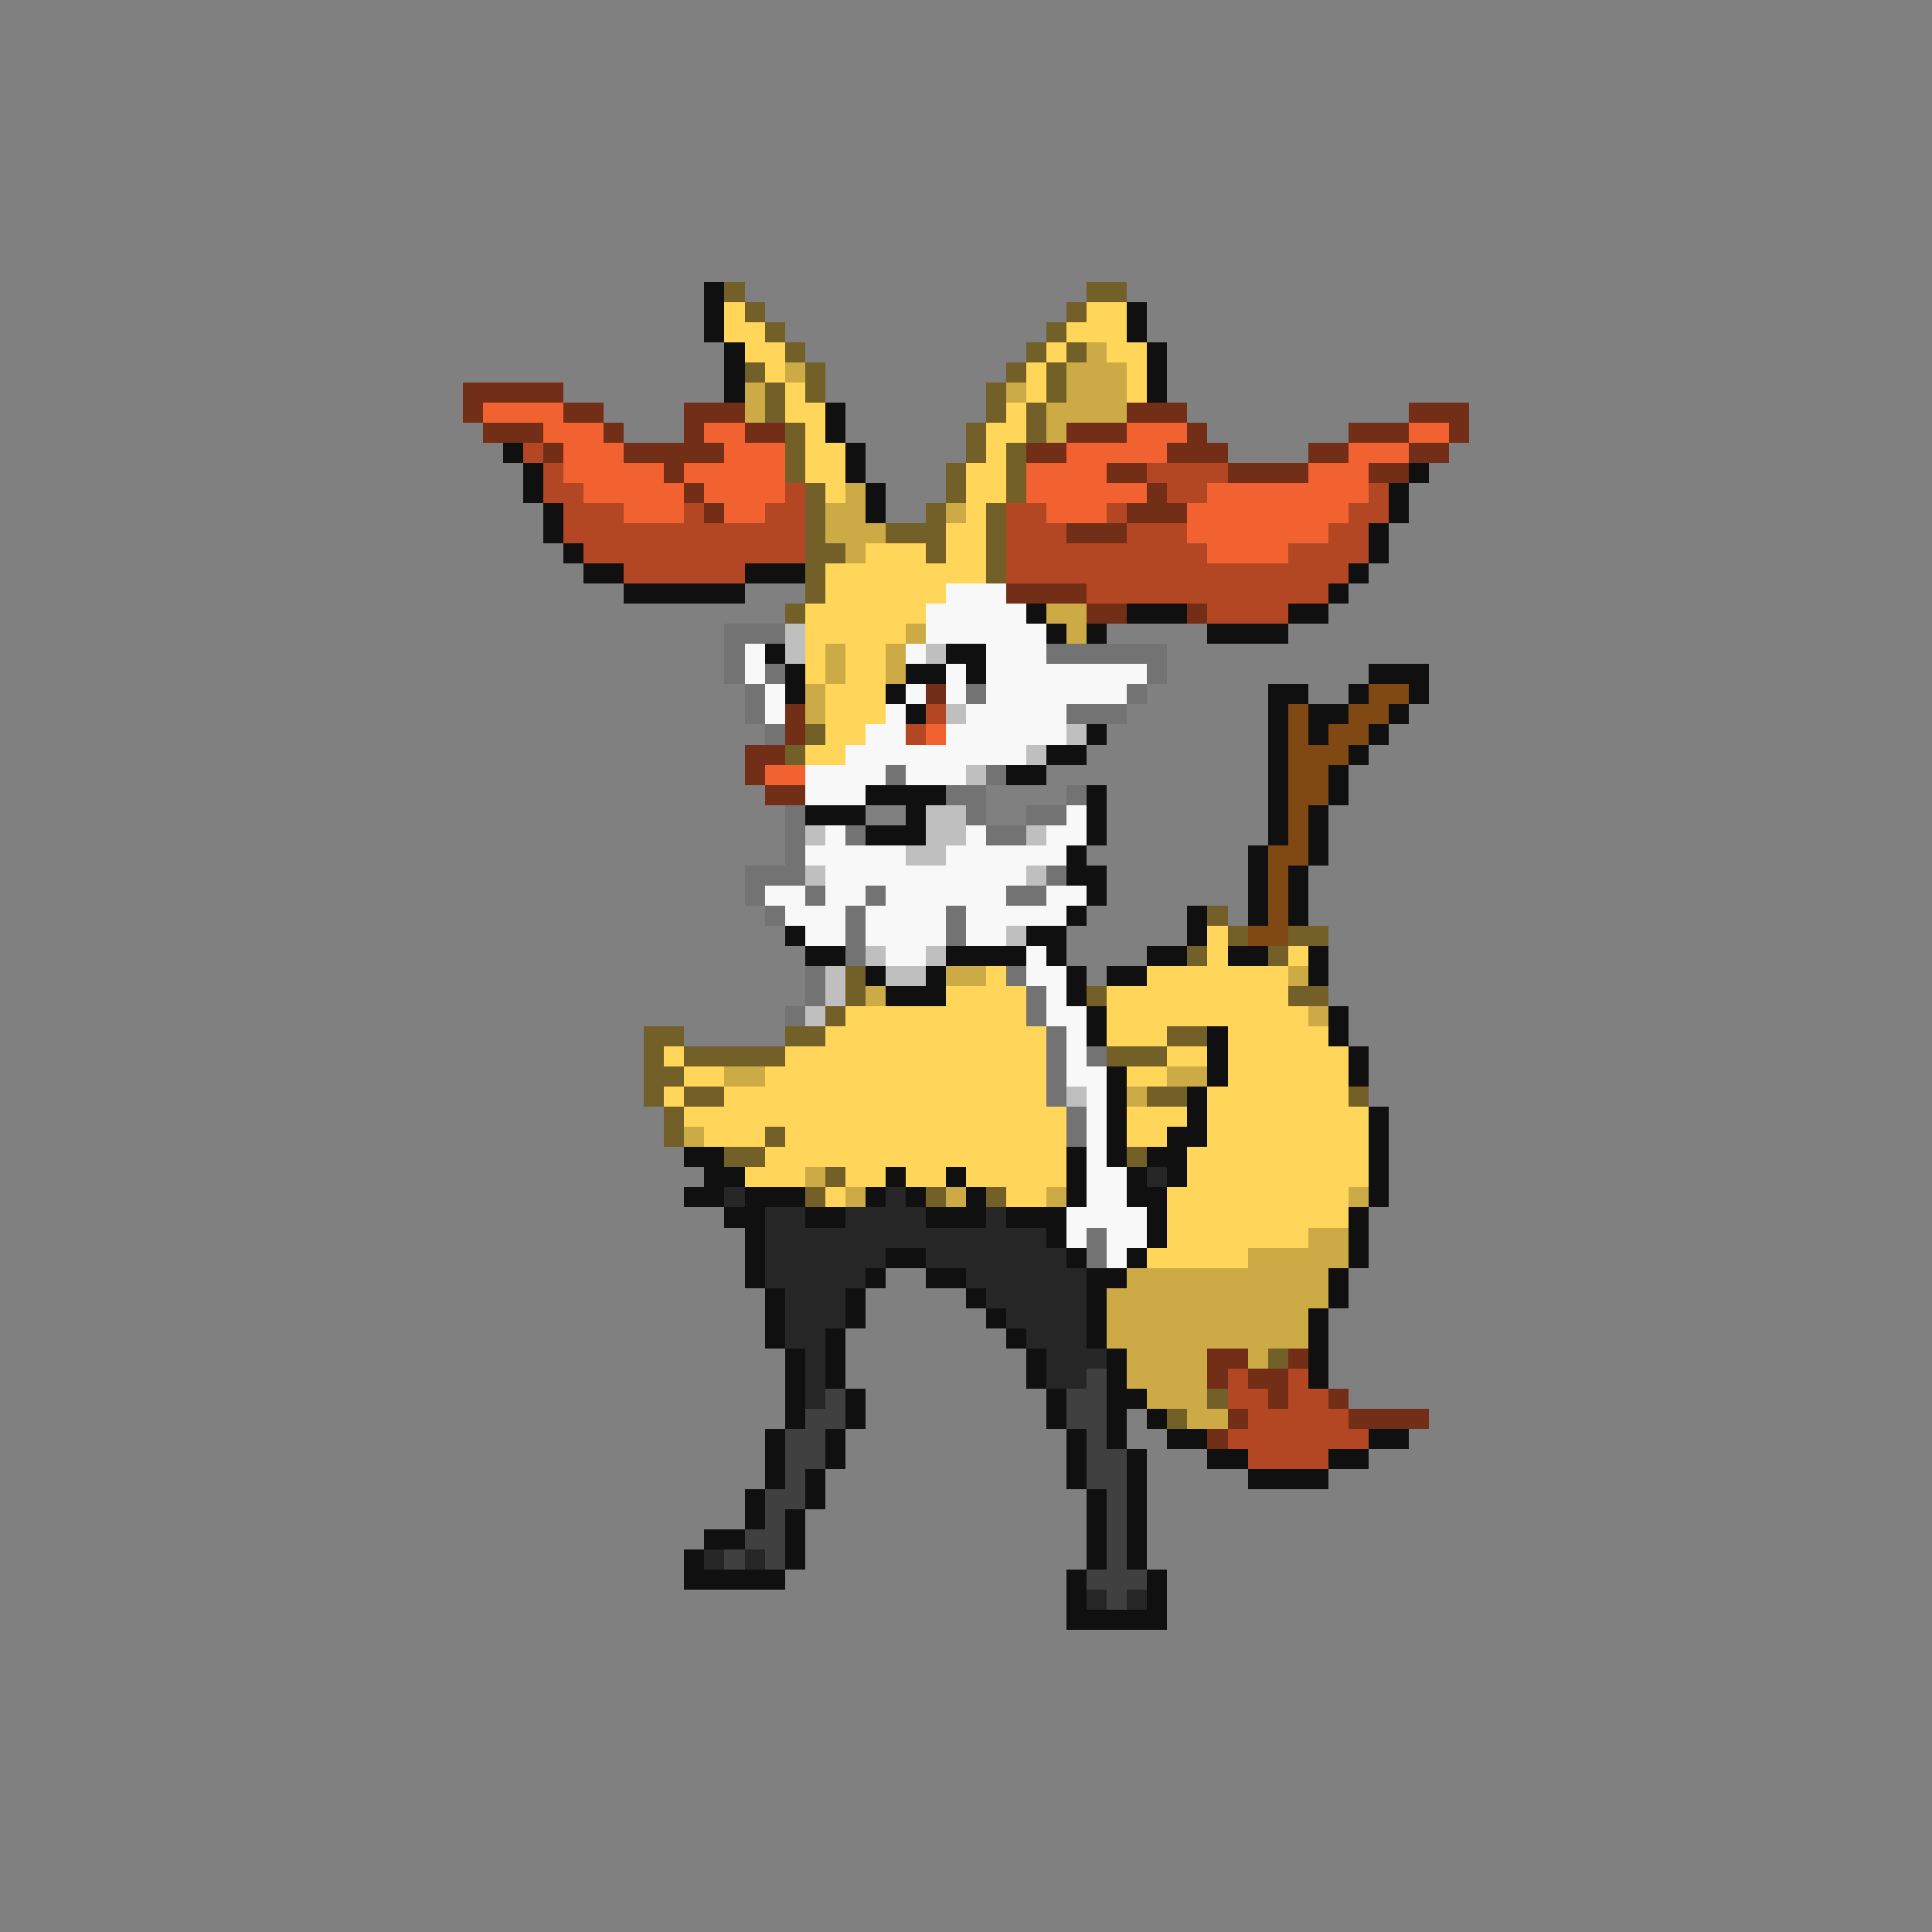 <svg xmlns="http://www.w3.org/2000/svg" viewBox="0 -0.5 96 96" shape-rendering="crispEdges">
<rect x="0" y="-0.5" width="96" height="96" fill="#808080" stroke="none"/>
<path stroke="#101010" d="M35 14h1M35 15h1M56 15h1M35 16h1M56 16h1M36 17h1M57 17h1M36 18h1M57 18h1M36 19h1M57 19h1M41 20h1M41 21h1M25 22h1M42 22h1M26 23h1M42 23h1M70 23h1M26 24h1M43 24h1M69 24h1M27 25h1M43 25h1M69 25h1M27 26h1M68 26h1M28 27h1M68 27h1M29 28h2M37 28h3M67 28h1M31 29h6M66 29h1M51 30h1M56 30h3M64 30h2M52 31h1M54 31h1M60 31h4M38 32h1M47 32h2M39 33h1M45 33h2M48 33h1M68 33h3M39 34h1M44 34h1M63 34h2M67 34h1M70 34h1M45 35h1M63 35h1M65 35h2M69 35h1M54 36h1M63 36h1M65 36h1M68 36h1M52 37h2M63 37h1M67 37h1M50 38h2M63 38h1M66 38h1M43 39h4M54 39h1M63 39h1M66 39h1M40 40h3M45 40h1M54 40h1M63 40h1M65 40h1M43 41h3M54 41h1M63 41h1M65 41h1M53 42h1M62 42h1M65 42h1M53 43h2M62 43h1M64 43h1M54 44h1M62 44h1M64 44h1M53 45h1M59 45h1M62 45h1M64 45h1M39 46h1M51 46h2M59 46h1M40 47h2M47 47h4M52 47h1M57 47h2M61 47h2M65 47h1M43 48h1M46 48h1M53 48h1M55 48h2M65 48h1M44 49h3M53 49h1M54 50h1M66 50h1M54 51h1M60 51h1M66 51h1M60 52h1M67 52h1M55 53h1M60 53h1M67 53h1M55 54h1M59 54h1M55 55h1M59 55h1M68 55h1M55 56h1M58 56h2M68 56h1M34 57h2M53 57h1M55 57h1M57 57h2M68 57h1M35 58h2M44 58h1M47 58h1M53 58h1M56 58h1M58 58h1M68 58h1M34 59h2M37 59h3M43 59h1M45 59h1M48 59h1M53 59h1M56 59h2M68 59h1M36 60h2M40 60h2M46 60h3M50 60h3M57 60h1M67 60h1M37 61h1M52 61h1M57 61h1M67 61h1M37 62h1M44 62h2M53 62h1M56 62h1M67 62h1M37 63h1M43 63h1M46 63h2M54 63h2M66 63h1M38 64h1M42 64h1M48 64h1M54 64h1M66 64h1M38 65h1M42 65h1M49 65h1M54 65h1M65 65h1M38 66h1M41 66h1M50 66h1M54 66h1M65 66h1M39 67h1M41 67h1M51 67h1M55 67h1M65 67h1M39 68h1M41 68h1M51 68h1M55 68h1M65 68h1M39 69h1M42 69h1M52 69h1M55 69h2M39 70h1M42 70h1M52 70h1M55 70h1M57 70h1M38 71h1M41 71h1M53 71h1M55 71h1M58 71h2M68 71h2M38 72h1M41 72h1M53 72h1M56 72h1M60 72h2M66 72h2M38 73h1M40 73h1M53 73h1M56 73h1M62 73h4M37 74h1M40 74h1M54 74h1M56 74h1M37 75h1M39 75h1M54 75h1M56 75h1M35 76h2M39 76h1M54 76h1M56 76h1M34 77h1M39 77h1M54 77h1M56 77h1M34 78h5M53 78h1M57 78h1M53 79h1M57 79h1M53 80h5" />
<path stroke="#736028" d="M36 14h1M54 14h2M37 15h1M53 15h1M38 16h1M52 16h1M39 17h1M51 17h1M53 17h1M37 18h1M40 18h1M50 18h1M52 18h1M38 19h1M40 19h1M49 19h1M52 19h1M38 20h1M49 20h1M51 20h1M39 21h1M48 21h1M51 21h1M39 22h1M48 22h1M50 22h1M39 23h1M47 23h1M50 23h1M40 24h1M47 24h1M50 24h1M40 25h1M46 25h1M49 25h1M40 26h1M44 26h3M49 26h1M40 27h2M46 27h1M49 27h1M40 28h1M49 28h1M40 29h1M39 30h1M40 36h1M39 37h1M60 45h1M61 46h1M64 46h2M59 47h1M63 47h1M42 48h1M42 49h1M54 49h1M64 49h2M41 50h1M32 51h2M39 51h2M58 51h2M32 52h1M34 52h5M55 52h3M32 53h2M32 54h1M34 54h2M57 54h2M67 54h1M33 55h1M33 56h1M38 56h1M36 57h2M56 57h1M41 58h1M40 59h1M46 59h1M49 59h1M63 67h1M60 69h1M58 70h1" />
<path stroke="#ffd659" d="M36 15h1M54 15h2M36 16h2M53 16h3M37 17h2M52 17h1M55 17h2M38 18h1M51 18h1M56 18h1M39 19h1M51 19h1M56 19h1M39 20h2M50 20h1M40 21h1M49 21h2M40 22h2M49 22h1M40 23h2M48 23h2M41 24h1M48 24h2M48 25h1M47 26h2M43 27h3M47 27h2M41 28h8M41 29h6M40 30h6M40 31h5M40 32h1M42 32h2M40 33h1M42 33h2M41 34h3M41 35h3M41 36h2M40 37h2M60 46h1M60 47h1M64 47h1M49 48h1M57 48h7M47 49h4M55 49h9M42 50h9M55 50h10M41 51h11M55 51h3M61 51h5M33 52h1M39 52h13M58 52h2M61 52h6M34 53h2M38 53h14M56 53h2M61 53h6M33 54h1M36 54h16M60 54h7M34 55h19M56 55h3M60 55h8M35 56h3M39 56h14M56 56h2M60 56h8M38 57h15M59 57h9M37 58h3M42 58h2M45 58h2M48 58h5M59 58h9M41 59h1M50 59h2M58 59h9M58 60h9M58 61h7M57 62h5" />
<path stroke="#ccab47" d="M54 17h1M39 18h1M53 18h3M37 19h1M50 19h1M53 19h3M37 20h1M52 20h4M52 21h1M42 24h1M41 25h2M47 25h1M41 26h3M42 27h1M52 30h2M45 31h1M53 31h1M41 32h1M44 32h1M41 33h1M44 33h1M40 34h1M40 35h1M47 48h2M64 48h1M43 49h1M65 50h1M36 53h2M58 53h2M56 54h1M34 56h1M40 58h1M42 59h1M47 59h1M52 59h1M67 59h1M65 61h2M62 62h5M56 63h10M55 64h11M55 65h10M55 66h10M56 67h4M62 67h1M56 68h4M57 69h3M59 70h2" />
<path stroke="#732e17" d="M23 19h5M23 20h1M28 20h2M34 20h3M56 20h3M70 20h3M24 21h3M30 21h1M34 21h1M37 21h2M53 21h3M59 21h1M67 21h3M72 21h1M27 22h1M31 22h5M51 22h2M58 22h3M65 22h2M70 22h2M33 23h1M55 23h2M61 23h4M68 23h2M34 24h1M57 24h1M35 25h1M56 25h3M53 26h3M50 29h4M54 30h2M59 30h1M46 34h1M39 35h1M39 36h1M37 37h2M37 38h1M38 39h2M60 67h2M64 67h1M60 68h1M62 68h2M63 69h1M66 69h1M61 70h1M67 70h4M60 71h1" />
<path stroke="#f26130" d="M24 20h4M27 21h3M35 21h2M56 21h3M70 21h2M28 22h3M36 22h3M53 22h5M67 22h3M28 23h5M34 23h5M51 23h4M65 23h3M29 24h5M35 24h4M51 24h6M60 24h8M31 25h3M36 25h2M52 25h3M59 25h8M59 26h7M60 27h4M46 36h1M38 38h2" />
<path stroke="#b34724" d="M26 22h1M27 23h1M57 23h4M27 24h2M39 24h1M58 24h2M68 24h1M28 25h3M34 25h1M38 25h2M50 25h2M55 25h1M67 25h2M28 26h12M50 26h3M56 26h3M66 26h2M29 27h11M50 27h10M64 27h4M31 28h6M50 28h17M54 29h12M60 30h4M46 35h1M45 36h1M61 68h1M64 68h1M61 69h2M64 69h2M62 70h5M61 71h7M62 72h4" />
<path stroke="#f8f8f8" d="M47 29h3M46 30h5M46 31h6M37 32h1M45 32h1M49 32h3M37 33h1M47 33h1M49 33h8M38 34h1M45 34h1M47 34h1M49 34h7M38 35h1M44 35h1M48 35h5M43 36h2M47 36h6M42 37h9M40 38h4M45 38h3M40 39h3M53 40h1M41 41h1M48 41h1M52 41h2M40 42h5M47 42h6M41 43h10M38 44h2M41 44h2M44 44h6M52 44h2M39 45h3M43 45h4M48 45h5M40 46h2M43 46h4M48 46h2M44 47h2M51 47h1M51 48h2M52 49h1M52 50h2M53 51h1M53 52h1M53 53h2M54 54h1M54 55h1M54 56h1M54 57h1M54 58h2M54 59h2M53 60h4M53 61h1M55 61h2M55 62h1" />
<path stroke="#737373" d="M36 31h3M36 32h1M52 32h6M36 33h1M38 33h1M57 33h1M37 34h1M48 34h1M56 34h1M37 35h1M53 35h3M38 36h1M44 38h1M49 38h1M47 39h2M53 39h1M39 40h1M48 40h1M51 40h2M39 41h1M42 41h1M49 41h2M39 42h1M37 43h3M52 43h1M37 44h1M40 44h1M43 44h1M50 44h2M38 45h1M42 45h1M47 45h1M42 46h1M47 46h1M42 47h1M40 48h1M50 48h1M40 49h1M51 49h1M39 50h1M51 50h1M52 51h1M52 52h1M54 52h1M52 53h1M52 54h1M53 55h1M53 56h1M54 61h1M54 62h1" />
<path stroke="#bfbfbf" d="M39 31h1M39 32h1M46 32h1M47 35h1M53 36h1M51 37h1M48 38h1M46 40h2M40 41h1M46 41h2M51 41h1M45 42h2M40 43h1M51 43h1M50 46h1M43 47h1M46 47h1M41 48h1M44 48h2M41 49h1M40 50h1M53 54h1" />
<path stroke="#804913" d="M68 34h2M64 35h1M67 35h2M64 36h1M66 36h2M64 37h3M64 38h2M64 39h2M64 40h1M64 41h1M63 42h2M63 43h1M63 44h1M63 45h1M62 46h2" />
<path stroke="#262626" d="M57 58h1M36 59h1M44 59h1M38 60h2M42 60h4M49 60h1M38 61h14M38 62h6M46 62h7M38 63h5M48 63h6M39 64h3M49 64h5M39 65h3M50 65h4M39 66h2M51 66h3M40 67h1M52 67h3M40 68h1M52 68h2M40 69h1M35 77h1M37 77h1M54 79h1M56 79h1" />
<path stroke="#404040" d="M54 68h1M41 69h1M53 69h2M40 70h2M53 70h2M39 71h2M54 71h1M39 72h2M54 72h2M39 73h1M54 73h2M38 74h2M55 74h1M38 75h1M55 75h1M37 76h2M55 76h1M36 77h1M38 77h1M55 77h1M54 78h3M55 79h1" />
</svg>